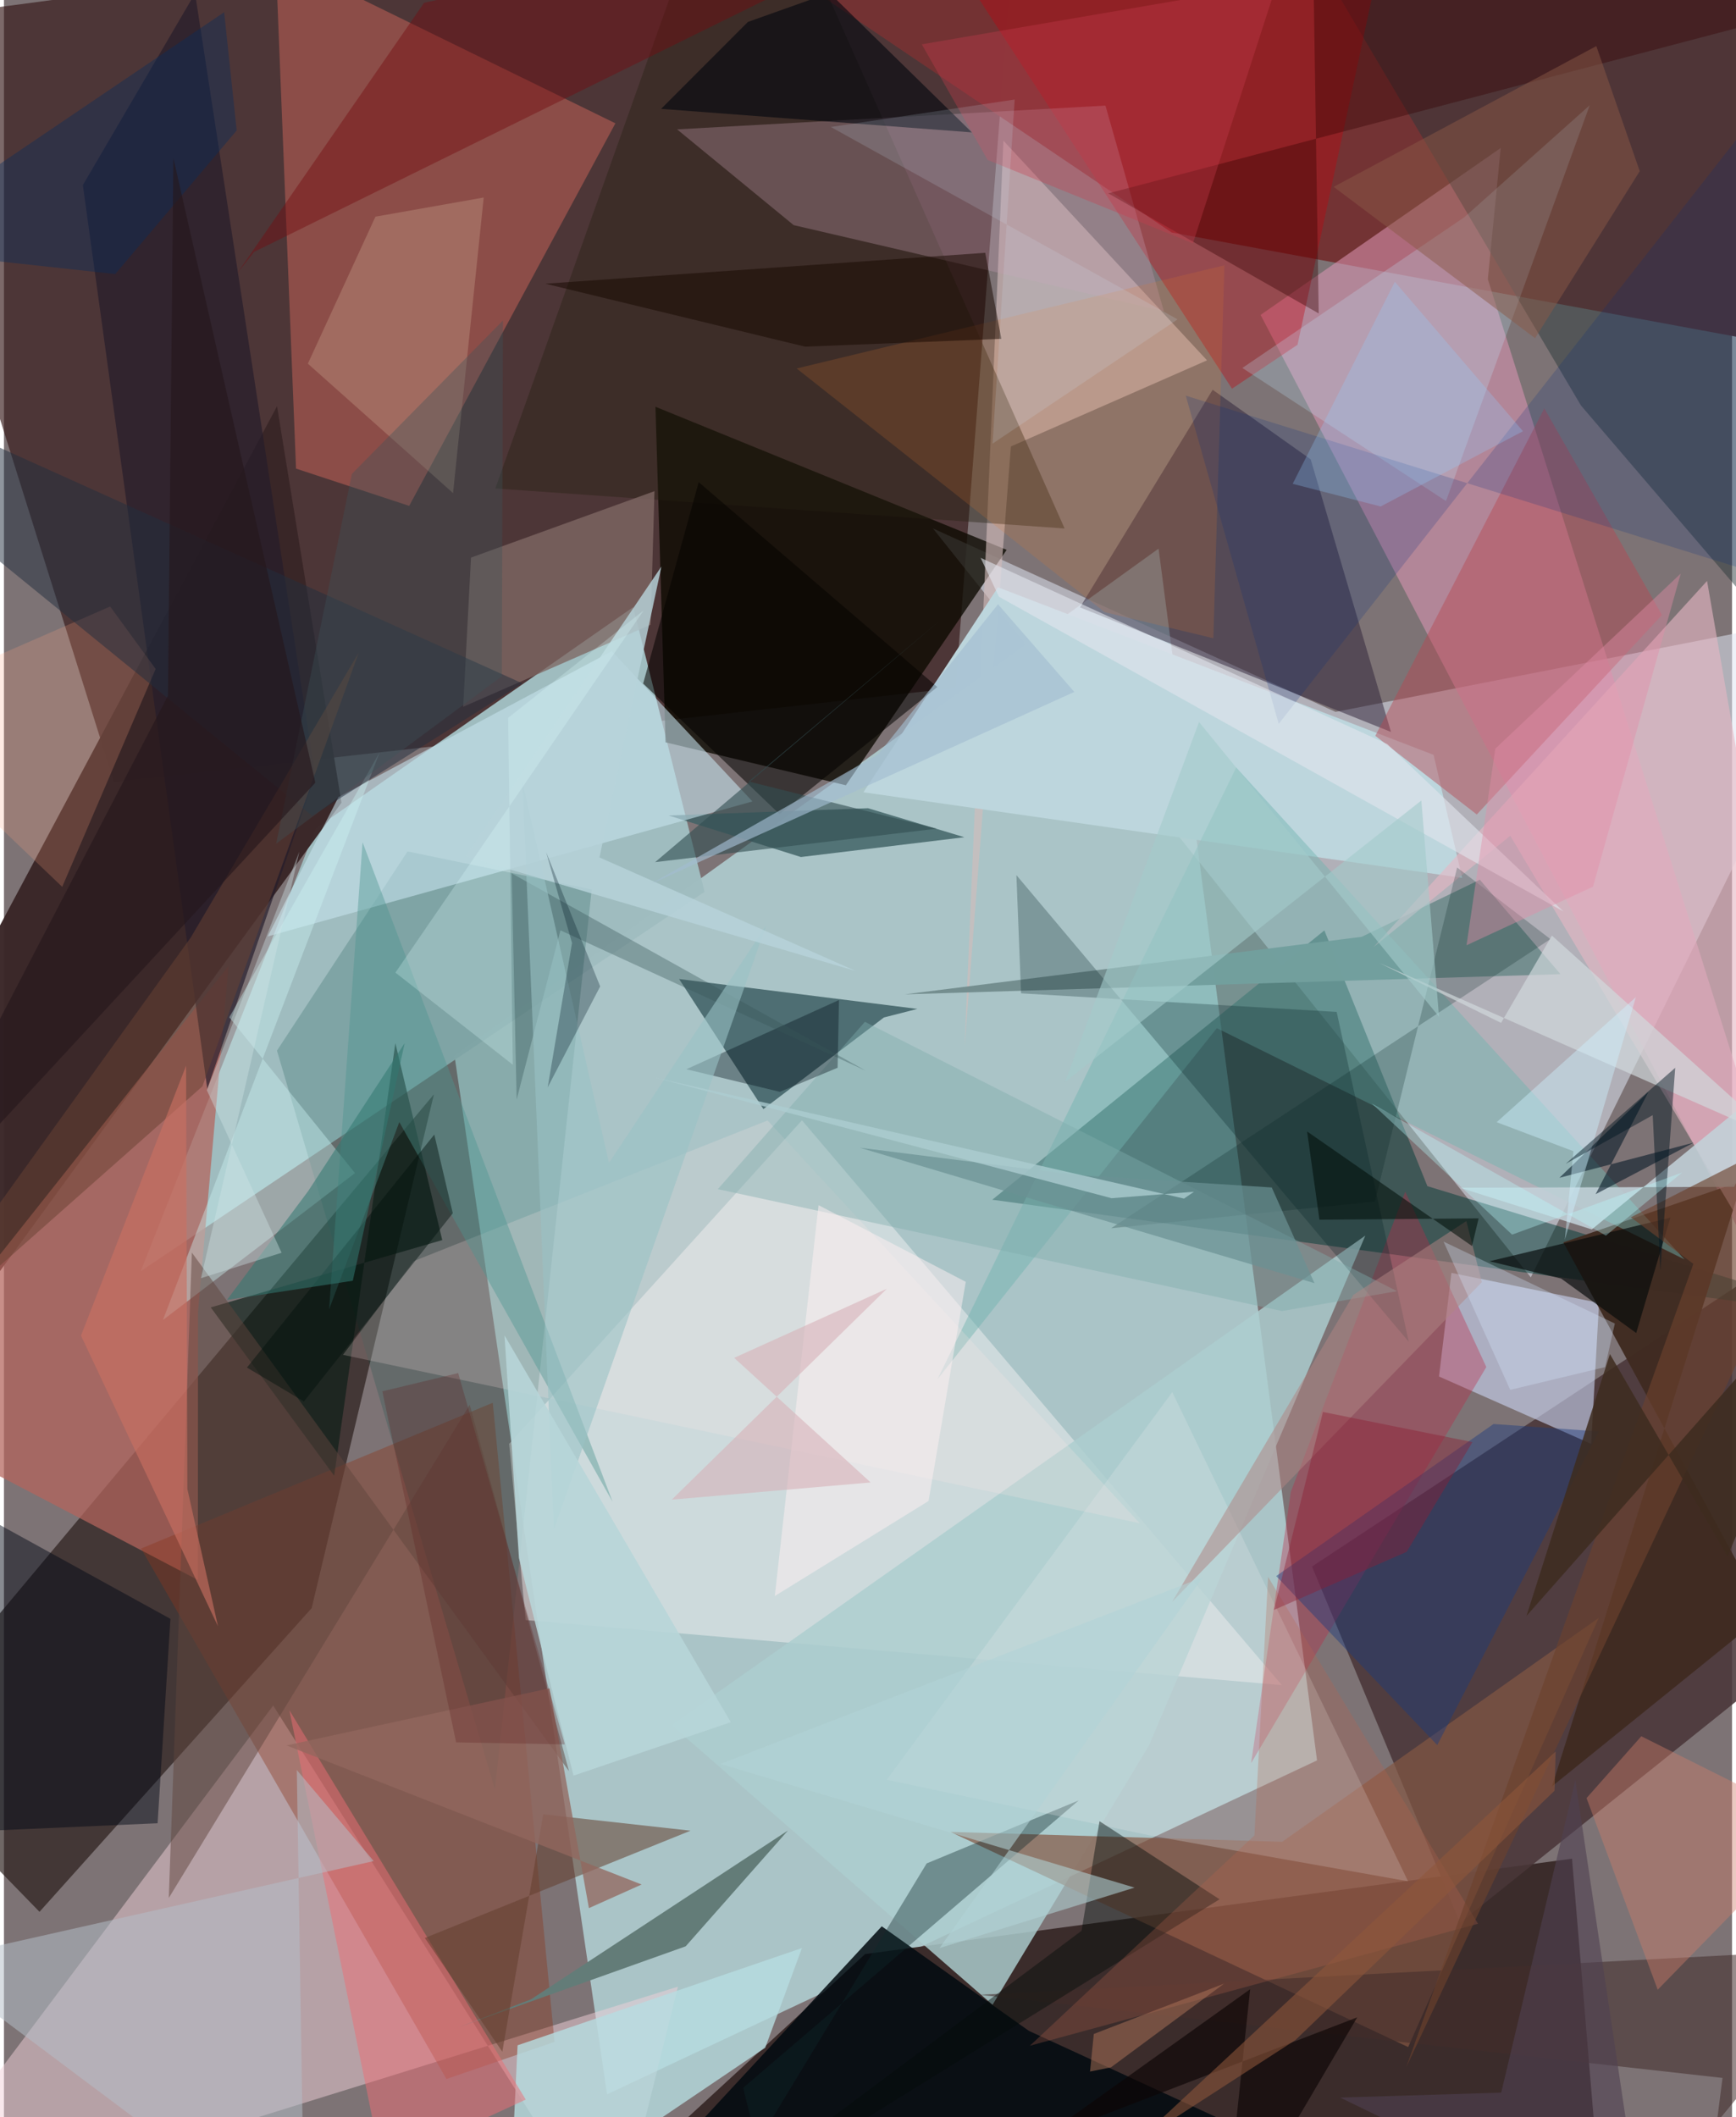 <svg xmlns="http://www.w3.org/2000/svg" width="228" height="278" viewBox="0 0 836 1024"><path fill="#7d7375" d="M0 0h836v1024H0z"/><path fill="#b7dcdf" fill-opacity=".769" d="M217.963 510.644L558.57 265.35l76.655 586.095-343.456 161.493z"/><path fill="#321313" fill-opacity=".635" d="M460.36 332.726L53.234 378.274-62 11.325 490.916-62z"/><path fill="#3b2c2b" fill-opacity=".992" d="M416.598 945.128L263.638 1086h510.54l-15.589-187.026z"/><path fill="#e0e5f2" fill-opacity=".533" d="M898 294.54L738.646 617.82 449.403 255.575l194.78 88.741z"/><path fill="#a0bdc0" fill-opacity=".996" d="M304.416 293.639L150.872 400.65 66.163 614.84l272.769-183.507z"/><path fill="#733334" fill-opacity=".992" d="M861.102-3.98L306.592-62 564.91 112.439 898 173.927z"/><path fill="#251916" fill-opacity=".659" d="M17.197 924.683l131.667-146.886 59.146-248.522L-58.05 847.36z"/><path fill="#392627" fill-opacity=".965" d="M-43.787 672.202L-62 560.177 132.104 196.46l31.17 191.76z"/><path fill="#493638" fill-opacity=".875" d="M704.428 929.968l-71.62-172.306L880.31 594.368 898 774.816z"/><path fill="#f1d1d9" fill-opacity=".494" d="M326.055 960.888L295 1086 130.242 824.918-62 1081.495z"/><path fill="#003c38" fill-opacity=".498" d="M478.124 580.268l160.652-130.254 49.842 123.692L898 637.613z"/><path fill="#0c0901" fill-opacity=".78" d="M315.187 196.741l169.9 69.21-77.8 113.857-87.224-20.76z"/><path fill="#dc96b3" fill-opacity=".557" d="M607.93 152.31L898 707.563 717.853 135.042l6.241-63.475z"/><path fill="#9b524c" fill-opacity=".816" d="M295.799 59.643L131.425-20.784l9.873 247.434 54.744 18.027z"/><path fill="#f8f6f7" fill-opacity=".443" d="M618.182 815.035L386.049 541.84 244.414 698.316l7.936 85.254z"/><path fill="#03282c" fill-opacity=".545" d="M367.401 536.42l58.28-44.296 16.207-4.155-115.268-14.448z"/><path fill="#b3645c" fill-opacity=".729" d="M108.647 467.239L-62 682.605l155.81 81.562.07-129.669z"/><path fill="#accdcf" fill-opacity=".831" d="M478.257 969.653L322.944 834.346l335.646-236.73-104.647 246.555z"/><path fill="#2d2038" fill-opacity=".498" d="M520.563 293.773l150.445 60.243-38.85-131.853-47.43-33.643z"/><path fill="#8b371e" fill-opacity=".392" d="M266.357 987.591l-29.89-309.121L66.34 748.978l147.718 256.557z"/><path fill="#d2bcba" fill-opacity=".624" d="M483.52 68.07l98.491 106.213-94.886 41.657-22.397 290.27z"/><path fill="#cdd6f5" fill-opacity=".596" d="M694.234 665.76l6.007-50.108 71.414 14.528-3.804 68.173z"/><path fill="#030b11" fill-opacity=".859" d="M721.236 1086H281.64l143.01-154.31 71.175 50.565z"/><path fill="#402b21" fill-opacity=".973" d="M754.372 600.88l86.525-29.688-91.987 292.793 103.157-83.406z"/><path fill="#845743" fill-opacity=".694" d="M771.476 782.553L618.369 890.816l-160.474-4.788 221.42 104.065z"/><path fill="#2a393b" fill-opacity=".486" d="M898 353.984V-62L629.895-28.783 762.93 196.149z"/><path fill="#004a40" fill-opacity=".2" d="M132.07 508.157l63.174-96.35 89.095 18.392-46.823 435.24z"/><path fill="#bdd6dd" fill-opacity=".984" d="M691.62 365.102l13.808 59.48-289.643-41.392 65.086-99.135z"/><path fill="#406165" fill-opacity=".824" d="M418.002 390.906l-96.443 3.52 63.978 20.086 79.073-9.575z"/><path fill="#c6000d" fill-opacity=".357" d="M674.833-62l-49.03 228.74-31.71 21.268-130.61-201.135z"/><path fill="#748e8f" fill-opacity=".996" d="M713.995 425.48l-57.159 27.63-221.019 27.815 317.17-9.761z"/><path fill="#c7e3ee" fill-opacity=".584" d="M294.052 314.94l68.043 72.685-234.49 65.28 34.212-67.385z"/><path fill="#e7b6c4" fill-opacity=".608" d="M823.914 280.988L662.59 458.07l66.12-53.851L893.329 681.04z"/><path fill="#b7dde1" fill-opacity=".8" d="M248.474 989.243l-4.007 84.84 123.805-83.651 17.767-48.226z"/><path fill="#251d2b" fill-opacity=".686" d="M92.453-3.243L38.176 89.53l60.193 437.1 52.164-151.564z"/><path fill="#b74752" fill-opacity=".451" d="M802.099 297.45l-56.907-99.948-81.776 158.391 49.104 38.052z"/><path fill="#637c78" d="M219.346 980.735l35.608-13.717 124.294-81.65-49.446 55.994z"/><path fill="#252112" fill-opacity=".408" d="M382.79-37.936l-58.987 32.11-86.087 242.08 275.404 19.36z"/><path fill="#c59eb1" fill-opacity=".318" d="M325.64 62.565l207.232-11.493 28.25 99.457-179.083-41.64z"/><path fill="#bb2847" fill-opacity=".357" d="M677.912 576.341l39.212 84.844-113.796 191.583 19.241-131.259z"/><path fill="#71b3af" fill-opacity=".463" d="M596.127 371.223L451.66 666.99l135.09-169.704 226.235 111.836z"/><path fill="#7e6764" fill-opacity=".784" d="M225.948 269.684l-3.799 72.17 90.693-39.695 1.867-64.604z"/><path fill="#081d16" fill-opacity=".631" d="M100.033 632.34l59.725 81.436 29.59-209.253 22.688 95.257z"/><path fill="#c1ebff" fill-opacity=".239" d="M697.616 242.346l69.53-191.437-60.563 54.086-107.474 72.971z"/><path fill="#cdf2f3" fill-opacity=".408" d="M181.812 363.72l-72.794 128.33 60.803 75.324-92.93 71.1z"/><path fill="#432c2b" fill-opacity=".549" d="M898 942.29L471.897 964.8l359.49 40.222-2.743 21.49z"/><path fill="#0d292a" fill-opacity=".384" d="M446.373 901.28l-82.092 135.47-6.67-26.934 162.3-139.005z"/><path fill="#e3e7ea" fill-opacity=".271" d="M565.198 673.338l114.06 236.571-124.363-22.077-127.803-27.033z"/><path fill="#000715" fill-opacity=".471" d="M74.33 881.845L-55.8 887.59-62 704.528l142.538 78.455z"/><path fill="#1b3c7d" fill-opacity=".431" d="M771.574 692.334l-78.192 151.717-77.915-81.767 105.135-73.545z"/><path fill="#ed6e75" fill-opacity=".498" d="M252.428 1015.497L138.078 827.17l41.965 206.276L99.4 1086z"/><path fill="#300" fill-opacity=".373" d="M632.715-62L898-2.122 534.231 93.52l101.811 58.08z"/><path fill="#633e2d" fill-opacity=".537" d="M260.896 877.535L241.1 992.348l-37.489-55.02 128.537-51.888z"/><path fill="#002123" fill-opacity=".267" d="M679.59 648.979L489.791 423.267l2.265 57.173 152.673 8.983z"/><path fill="#f8e3c2" fill-opacity=".2" d="M179.718 104.793l-32.7 71.099 70.243 62.604 14.833-142.969z"/><path fill="#b6bec8" fill-opacity=".525" d="M-37.667 948.903L145.404 1086l-3.726-229.893 37.19 44.03z"/><path fill="#ffe7e6" fill-opacity=".204" d="M164.005 655.285l34.192-45.315 171.208-68.036 180.039 194.798z"/><path fill="#00060e" fill-opacity=".592" d="M317.915 52.654L359.9 10.608 399.377-3.43l68.886 67.466z"/><path fill="#040200" fill-opacity=".549" d="M451.524 332.276l-115.423-99.07-26.875 97.399 65.941 63.141z"/><path fill="#730d11" fill-opacity=".443" d="M120.993 121.843L494.094-62 203.251 1.346l-90.435 130.859z"/><path fill="#030c0b" fill-opacity=".443" d="M317.954 1086l270.11-167.379-58.071-37.763-8.669 52.988z"/><path fill="#5f453d" fill-opacity=".494" d="M90.911 605.834l-11.174 312.15 145.586-238.553 48.03 177.238z"/><path fill="#b6634e" fill-opacity=".275" d="M611.54 762.692l-6.596 125.023-108.622 101.73 216.787-58.993z"/><path fill="#c2d2d9" fill-opacity=".867" d="M768.147 594.633l102.927-84.286-34.075 63.687-132.526.444z"/><path fill="#de7a2c" fill-opacity=".184" d="M532.464 296.08l52.6 12.608 5.352-180.37-206.94 49.898z"/><path fill="#002c7f" fill-opacity=".192" d="M894.106-3.957L616.678 350.128l-44.95-158.767L898 292.815z"/><path fill="#7eabac" fill-opacity=".42" d="M345.363 575.146l71.147-80.93 257.415 130.271-55.646 9.622z"/><path fill="#ffa47d" fill-opacity=".216" d="M51.378 293.337l22 30.216-45.19 105.38L-62 342.793z"/><path fill="#001523" fill-opacity=".557" d="M795.564 528.1l-43.077 41.553 64.98-17L770 577.58z"/><path fill="#180900" fill-opacity=".518" d="M261.888 137.215l212.836-14.948 7.771 41.612-94.941 3.79z"/><path fill="#232e3e" fill-opacity=".506" d="M250.822 330.522L-46.08 196.65l-13.398 28.144 208.575 169.78z"/><path fill="#8a5a47" fill-opacity=".486" d="M643.284 90.37l127.054-68.072 21.007 60.492-50.644 80.786z"/><path fill="#002322" fill-opacity=".227" d="M703.004 419.59l-39.766 161.56-127.66 12.922 212.545-139.859z"/><path fill="#d07e6a" fill-opacity=".416" d="M877.85 882.63l-77.81 79.728-34.436-92.687 26.492-29.9z"/><path fill="#060b0b" fill-opacity=".675" d="M806.16 588.958l-16.523 55.778-36.33-26.349-34.657-8.353z"/><path fill="#d1dadc" fill-opacity=".675" d="M858.23 550.873l-109.373-98.37-24.602 42.237-58.702-28.91z"/><path fill="#4c9491" fill-opacity=".412" d="M294.469 726.445L191.264 542.716l-33.962 90.526 16.18-225.854z"/><path fill="#cb3c4e" fill-opacity=".337" d="M575.191 117.703l-99.33-40.346-31.827-55.916L615.83-8z"/><path fill="#694332" fill-opacity=".518" d="M171.626 315.652l-75.61 209.762L-62 665.327l152.382-211.89z"/><path fill="#6c412d" fill-opacity=".631" d="M678.41 999.753l138.883-388.462-30.24-22.521L898 532.304z"/><path fill="#3e2c1f" fill-opacity=".851" d="M898 598.789L736.544 781.581l40.38-126.672 56.91 97.856z"/><path fill="#072c5e" fill-opacity=".392" d="M106.524 5.902L-62 119.922l115.844 12.635 58.746-69.464z"/><path fill="#e2e6ee" fill-opacity=".596" d="M481.353 288.616l-8.87-18.81 196.774 90.107 85.168 80.933z"/><path fill="#0d0606" fill-opacity=".655" d="M602.865 962.127l-101.725 72.685 153.538-59.095L589.8 1086z"/><path fill="#af8583" fill-opacity=".514" d="M707.462 590.58l7.496 29.552-149.841 154.64 87.66-148.455z"/><path fill="#c97062" fill-opacity=".62" d="M88.118 515.433l.604 204.723 14.827 66.448-66.284-140.616z"/><path fill="#a3cacb" fill-opacity=".608" d="M513.384 523.241l64.77-174.038 116.09 142.572-8.555-104.596z"/><path fill="#b1d3d7" fill-opacity=".569" d="M346.69 853.165l233.342-90.341-127.423 179.388 94.358-29.244z"/><path fill="#000f18" fill-opacity=".369" d="M375.354 528.081l27.944-11.644.662-32.766-73.824 33.482z"/><path fill="#fff1f3" fill-opacity=".498" d="M465.293 619.98l-71.216-37.088-21.164 189.048 74.375-45.962z"/><path fill="#37555a" fill-opacity=".365" d="M245.64 422.405l2.384 109.4 21.178-81.826 147.793 67.925z"/><path fill="#99c2c5" fill-opacity=".588" d="M292.698 562.484l75.99-114.777L266.01 739.795l-15.135-361.268z"/><path fill="#8b1f33" fill-opacity=".416" d="M710.421 697.487l-72.327-14.572-23.741 95.773 64.256-28.124z"/><path fill="#93ccff" fill-opacity=".275" d="M734.85 208.569l-61.977-72.264-49.415 97.706 42.545 10.957z"/><path fill="#d2e7fd" fill-opacity=".161" d="M488.95 48.143l-10.686 166.425 89.507-60.107-167.749-93.038z"/><path fill="#b7d3da" fill-opacity=".82" d="M318.058 274.01l-94.785 140.22L412.1 469.657l-124-54.945z"/><path fill="#b7d5d9" fill-opacity=".894" d="M275.54 858.809l76.094-25.835-109.48-187.081 6.973 107.664z"/><path fill="#d6e9ff" fill-opacity=".31" d="M774.566 661.215l4.737-21.069-82.868-39.624 32.25 71.7z"/><path fill="#324d51" fill-opacity=".608" d="M451.278 400.802l-136.255 16.18 138.01-117.045-92.72 78.045z"/><path fill="#8f563b" fill-opacity=".569" d="M750.669 847.123l-.54 18.993L624.79 986.68l-78.182 50.57z"/><path fill="#b1755a" fill-opacity=".494" d="M525.41 1001.936l10.132-2.035 54.75-40.504-63.05 24.365z"/><path fill="#071e2a" fill-opacity=".314" d="M288.43 477.09l-25.379 48.788 11.76-69.775-12.525-43.947z"/><path fill="#00110c" fill-opacity=".443" d="M208.193 548.74l8.944 38.065-72.018 91.05-27.56-16.423z"/><path fill="#d6b1b7" fill-opacity=".588" d="M419.275 717.01l-96.19 8.315 104.018-101.99-73.847 33.408z"/><path fill="#000d08" fill-opacity=".557" d="M636.396 589.927l77.006-.648-3.195 13.384-79.788-55.415z"/><path fill="#504151" fill-opacity=".608" d="M646.407 1014.518L793.675 1086l-33.484-224.976-35.858 151.105z"/><path fill="#a2bcd0" fill-opacity=".647" d="M480.897 292.276l36.903 42.379-204.69 92.803 109.877-62.663z"/><path fill="#3c5359" fill-opacity=".353" d="M240.85 327.099l.557-172.084-73.1 74.218-36.64 178.835z"/><path fill="#92675d" fill-opacity=".761" d="M282.984 922.892l-19.042-106.314-127.274 27.62 171.81 67.274z"/><path fill="#26171c" fill-opacity=".627" d="M150.641 378.551L81.963 76.461l-2.606 259.986L-62 608.432z"/><path fill="#cef1ff" fill-opacity=".427" d="M755.098 599.658l4.17-42.858-37.14-14.036 67.34-60.47z"/><path fill="#6a9193" fill-opacity=".706" d="M518.816 568.28L414.05 555.112l219.924 65.506-20.655-46.275z"/><path fill="#e28ca8" fill-opacity=".42" d="M721.473 362.095l-13.921 95.094 61.196-28.354 42.429-151.42z"/><path fill="#001620" fill-opacity=".467" d="M801.326 614.588l7.182-98.13-53.014 46.46 42.128-23.562z"/><path fill="#e1ffff" fill-opacity=".247" d="M243.917 347.185l65.56-51.95L189.38 470.41l56.791 44.572z"/><path fill="#60211f" fill-opacity=".29" d="M219.738 664.114l51.615 179.595-52.61-.993-35.709-169.785z"/><path fill="#adcdd1" fill-opacity=".769" d="M570.883 579.71l-255.99-58.55 220.934 58.365 39.883-3.116z"/><path fill="#317972" fill-opacity=".549" d="M193.839 504.558l-46.696 71.566-39.284 52.612 60.904-9.292z"/><path fill="#d0e3e7" fill-opacity=".396" d="M134.323 605.909L98.16 527.305l44.762-115.483L95.33 618.205z"/><path fill="#bafeff" fill-opacity=".341" d="M774.98 597.624l-113.23-63.871 67.847 63.394 82.225-30.028z"/></svg>